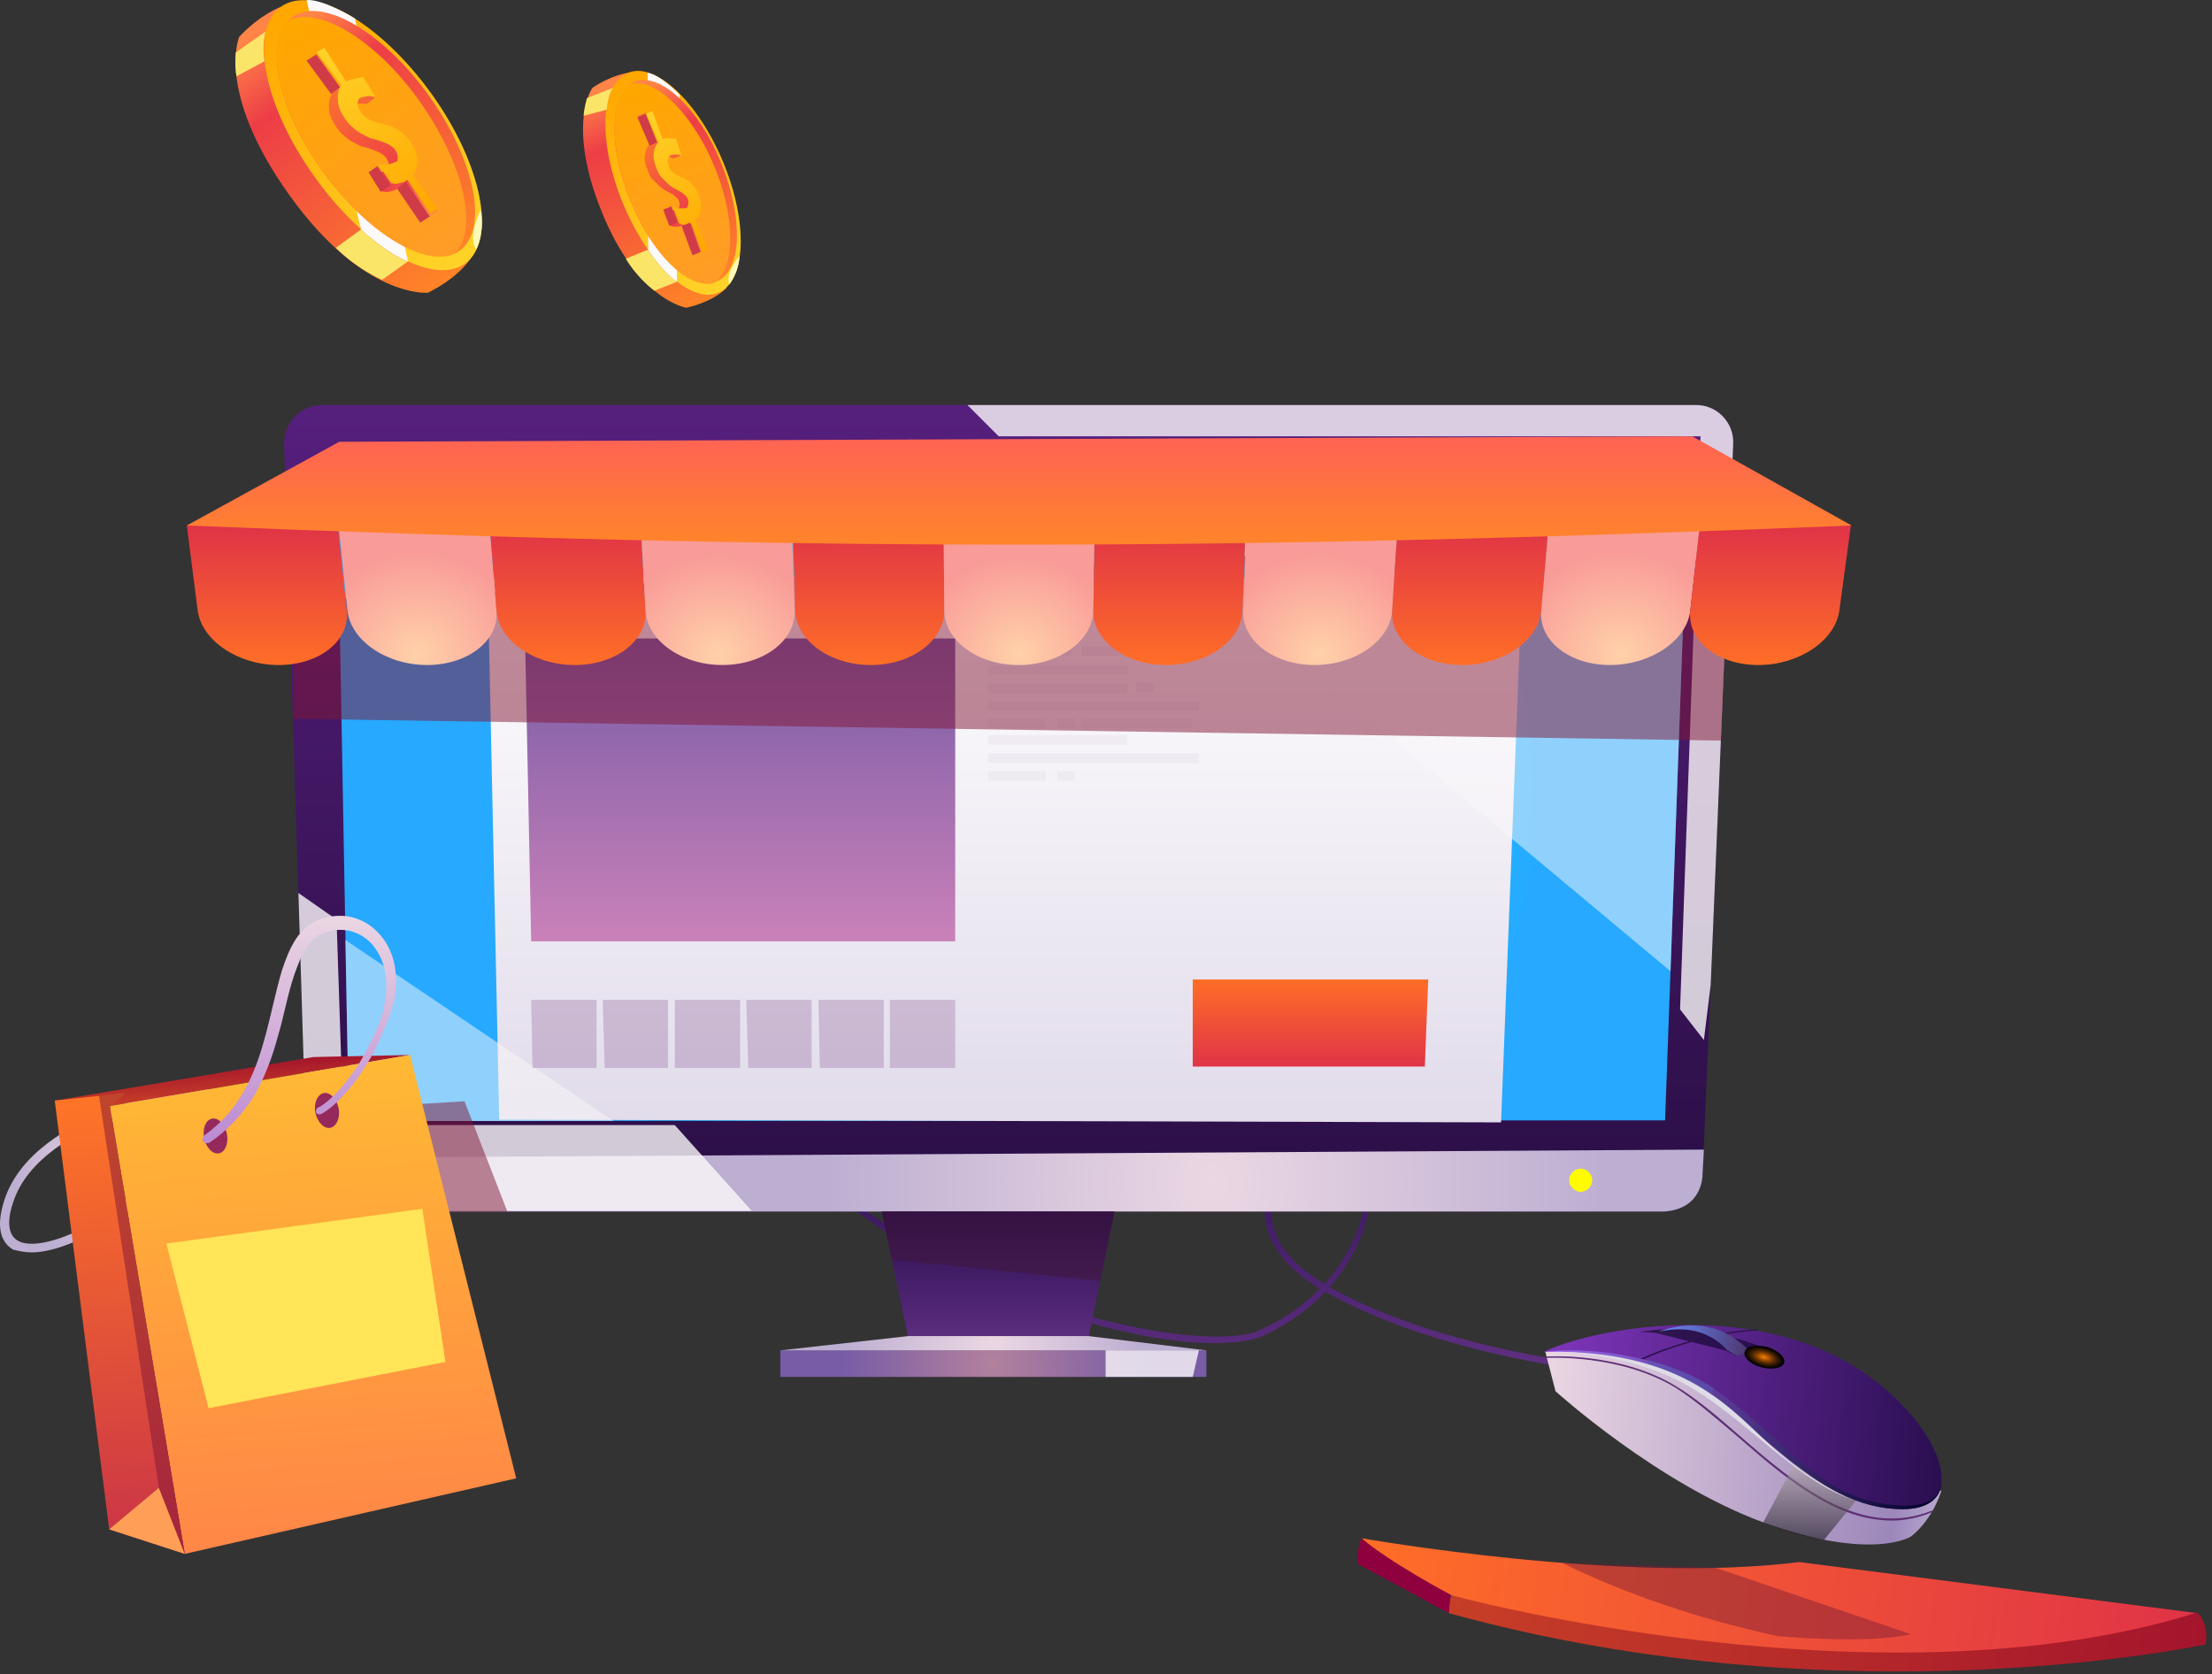 <svg width="325" height="246" viewBox="0 0 325 246" fill="none" xmlns="http://www.w3.org/2000/svg">
<rect x="0" y="0" width="325" height="246" fill="#333333" stroke="none"/>
<path d="M173.846 197.11C167.346 196.41 159.346 194.51 151.346 191.61C140.946 187.81 122.046 179.01 111.446 162.91L112.146 162.41C130.146 189.81 175.746 199.71 185.146 195.41C188.646 193.81 191.646 191.71 193.946 189.31C193.846 189.31 193.846 189.21 193.746 189.21C186.846 185.11 184.246 179.31 186.746 173.71C188.746 169.31 193.646 166.31 197.046 167.41C199.646 168.31 201.246 170.81 201.346 174.31C201.546 178.81 199.546 184.31 195.346 189.11C210.846 197.81 232.246 200.21 232.546 200.31L232.446 201.21C232.246 201.21 210.446 198.71 194.746 189.81C192.346 192.31 189.246 194.61 185.546 196.31C183.046 197.31 178.946 197.61 173.846 197.11ZM195.946 168.01C193.046 167.71 189.346 170.31 187.646 174.01C186.546 176.51 184.946 182.81 194.246 188.41C194.346 188.51 194.546 188.61 194.646 188.61C198.746 184.01 200.746 178.71 200.546 174.31C200.346 171.21 199.046 168.91 196.846 168.21C196.446 168.11 196.246 168.11 195.946 168.01Z" fill="url(#paint0_linear)"/>
<path fill-rule="evenodd" clip-rule="evenodd" d="M213.246 234.41C207.846 231.51 204.246 230.01 200.046 226.01C200.046 226.01 238.446 232.81 264.346 229.51L322.746 237.01C322.846 236.91 279.346 252.91 213.246 234.41Z" fill="url(#paint1_linear)"/>
<path fill-rule="evenodd" clip-rule="evenodd" d="M213.246 234.41C213.246 234.41 276.646 251.51 322.846 236.91C322.846 236.91 324.646 238.61 324.046 241.61C324.046 241.61 271.046 253.11 212.846 237.01C212.946 237.01 212.746 235.71 213.246 234.41Z" fill="url(#paint2_linear)"/>
<path d="M200.046 226.01C200.046 226.01 199.246 227.71 199.546 229.81L212.846 237.01L213.146 234.31C213.246 234.41 203.946 229.41 200.046 226.01Z" fill="#8E003E"/>
<path opacity="0.45" fill-rule="evenodd" clip-rule="evenodd" d="M229.446 229.609C239.246 234.409 249.846 237.909 261.246 240.409C261.246 240.409 274.446 241.609 280.746 240.109L252.246 230.409C252.346 230.309 233.746 229.809 229.446 229.609Z" fill="#791B36"/>
<path fill-rule="evenodd" clip-rule="evenodd" d="M285.245 219.011C285.245 219.011 284.145 223.011 280.845 225.711C280.845 225.711 275.245 229.511 259.145 223.711C243.545 218.011 228.545 204.411 228.545 204.411L227.045 198.611C227.045 198.611 241.145 196.011 252.345 202.111C263.445 208.311 278.745 219.111 285.245 219.011Z" fill="url(#paint3_linear)"/>
<path fill-rule="evenodd" clip-rule="evenodd" d="M278.545 221.71C265.045 221.01 256.245 205.51 244.345 201.41C235.045 198.11 227.445 198.61 226.845 198.61C233.045 195.61 252.545 191.51 268.345 198.61C277.945 202.91 284.845 211.31 285.245 216.71C285.245 216.91 285.245 217.11 285.245 217.21C285.245 217.31 285.245 217.31 285.245 217.41C285.245 220.21 283.145 222.01 278.545 221.71Z" fill="url(#paint4_linear)"/>
<path d="M240.346 200.211L240.246 200.011C245.946 197.311 253.046 195.511 258.246 195.311V195.511C253.046 195.711 246.046 197.511 240.346 200.211Z" fill="url(#paint5_linear)"/>
<path fill-rule="evenodd" clip-rule="evenodd" d="M240.746 195.711C240.746 195.711 249.046 195.611 255.046 199.211L259.546 198.211C259.546 198.211 252.446 194.811 243.146 195.411L240.746 195.711Z" fill="url(#paint6_linear)"/>
<path fill-rule="evenodd" clip-rule="evenodd" d="M255.145 199.21L257.145 198.71C257.145 198.71 252.645 192.51 243.845 195.61L253.845 198.41L255.145 199.21Z" fill="url(#paint7_linear)"/>
<path fill-rule="evenodd" clip-rule="evenodd" d="M253.845 198.51C253.845 198.51 250.546 193.81 243.146 195.81L253.845 198.51Z" fill="url(#paint8_linear)"/>
<path d="M276.146 223.311C268.546 222.511 261.646 216.611 255.346 211.111C252.046 208.311 248.946 205.611 246.046 203.811C237.846 198.911 227.346 199.511 227.246 199.511V199.311C227.346 199.311 237.846 198.611 246.146 203.611C249.146 205.411 252.246 208.011 255.546 210.911C263.846 218.111 273.346 226.211 283.946 221.911L284.046 222.111C281.246 223.311 278.646 223.611 276.146 223.311Z" fill="#5E3075"/>
<path opacity="0.5" fill-rule="evenodd" clip-rule="evenodd" d="M259.045 223.71L263.745 214.91C263.745 214.91 267.945 218.71 272.745 220.41L268.045 226.21C268.045 226.31 263.445 225.51 259.045 223.71Z" fill="url(#paint9_linear)"/>
<path fill-rule="evenodd" clip-rule="evenodd" d="M278.545 221.711C265.045 221.011 256.245 205.511 244.345 201.411C235.045 198.111 227.445 198.611 226.845 198.611C227.545 198.511 237.045 197.411 247.145 201.611C258.645 206.411 264.745 218.711 275.945 220.811C284.645 222.411 285.145 219.011 285.345 217.511C285.245 220.211 283.145 222.011 278.545 221.711Z" fill="url(#paint10_linear)"/>
<path opacity="0.5" fill-rule="evenodd" clip-rule="evenodd" d="M242.045 200.611L242.145 199.811C242.145 199.811 247.245 200.911 251.945 204.011L251.045 204.911C251.045 204.911 246.645 201.511 242.045 200.611Z" fill="#5656B1"/>
<path fill-rule="evenodd" clip-rule="evenodd" d="M226.946 198.61C226.946 198.61 236.346 198.21 245.446 202.31C255.046 206.61 262.646 216.91 272.046 220.31C272.046 220.31 266.546 218.21 260.046 212.31C253.646 206.31 246.846 198.31 226.946 198.61Z" fill="#DEDDE7"/>
<path fill-rule="evenodd" clip-rule="evenodd" d="M259.345 198.911C259.845 199.111 260.145 199.411 260.045 199.711C259.945 200.011 259.445 200.011 258.945 199.911C258.445 199.711 258.145 199.411 258.245 199.111C258.345 198.811 258.845 198.711 259.345 198.911Z" fill="white"/>
<path fill-rule="evenodd" clip-rule="evenodd" d="M262.146 200.211C261.946 201.011 260.445 201.311 258.845 200.911C257.245 200.511 256.045 199.411 256.345 198.611C256.545 197.811 258.046 197.511 259.646 197.911C261.246 198.411 262.346 199.411 262.146 200.211Z" fill="url(#paint11_radial)"/>
<path fill-rule="evenodd" clip-rule="evenodd" d="M41.245 1.01C41.245 1.01 38.245 2.11 35.145 5.41C35.145 5.41 31.645 13.51 42.545 28.71C53.445 43.91 62.845 43.01 62.845 43.01C62.845 43.01 67.345 41.01 69.545 37.41L41.245 1.01Z" fill="url(#paint12_linear)"/>
<path fill-rule="evenodd" clip-rule="evenodd" d="M46.245 26.009C38.745 15.609 36.545 4.409 41.245 1.009C45.946 -2.391 55.846 3.309 63.346 13.709C70.846 24.109 73.046 35.309 68.346 38.709C63.545 42.109 53.645 36.409 46.245 26.009Z" fill="url(#paint13_linear)"/>
<path fill-rule="evenodd" clip-rule="evenodd" d="M59.945 38.41L52.145 2.71C52.145 2.71 47.445 -0.19 45.045 0.01L53.045 33.71C53.045 33.71 56.845 37.31 59.945 38.41Z" fill="#FBF9FA"/>
<path fill-rule="evenodd" clip-rule="evenodd" d="M47.446 25.21C40.946 16.21 38.846 6.51 42.346 3.01C42.545 2.81 42.745 2.71 42.946 2.51C47.245 -0.59 56.245 4.61 63.045 14.11C69.846 23.61 71.846 33.71 67.546 36.81C67.346 36.91 67.145 37.11 66.945 37.21C62.346 39.31 53.946 34.21 47.446 25.21Z" fill="url(#paint14_linear)"/>
<path fill-rule="evenodd" clip-rule="evenodd" d="M47.446 25.209C40.946 16.209 38.846 6.509 42.346 3.009C46.846 0.809 55.346 5.909 61.745 15.009C68.145 24.109 70.346 33.709 66.846 37.209C62.346 39.309 53.946 34.209 47.446 25.209Z" fill="url(#paint15_linear)"/>
<path d="M49.945 12.81C50.245 12.61 50.145 12.71 50.545 12.61C50.945 12.51 54.645 14.41 55.145 14.31L53.845 15.31C53.545 15.21 53.245 15.21 52.945 15.21C52.645 15.21 52.445 15.31 52.245 15.31C52.045 15.41 51.745 15.41 51.545 15.51C51.345 15.71 51.245 16.01 51.245 16.41C51.245 16.81 51.445 17.21 51.745 17.61C52.045 18.01 52.345 18.31 52.645 18.51C52.945 18.71 53.345 18.81 53.745 19.01C54.145 19.11 54.545 19.21 54.945 19.31C55.345 19.41 55.745 19.51 56.245 19.71C56.645 19.91 57.145 20.11 57.545 20.41C57.945 20.71 58.445 21.21 58.845 21.71C59.245 22.31 59.545 22.81 59.745 23.31C59.945 23.81 60.045 24.31 60.045 24.71C60.045 25.11 59.945 25.51 59.845 25.91C59.745 26.31 60.845 25.61 60.645 25.91L64.345 30.91L61.945 32.61L58.545 27.61C58.545 27.61 58.445 27.71 58.245 27.81C58.145 27.91 57.945 28.01 57.745 28.01C57.545 28.11 57.245 28.11 57.045 28.21C56.745 28.21 56.445 28.21 56.145 28.11L54.245 25.31C54.645 25.41 55.045 25.41 55.345 25.41C55.645 25.41 55.945 25.31 56.245 25.21C56.545 25.11 56.745 25.01 57.045 24.91C57.245 24.31 57.145 23.81 56.745 23.21C56.545 22.91 56.245 22.71 55.945 22.51C55.645 22.31 55.245 22.21 54.845 22.01C54.445 21.91 54.045 21.71 53.545 21.61C53.045 21.51 52.645 21.31 52.145 21.01C51.645 20.81 51.245 20.51 50.745 20.11C50.245 19.71 49.845 19.31 49.445 18.71C48.745 17.71 48.345 16.81 48.345 15.91C48.245 15.01 48.445 14.31 48.845 13.71L45.245 8.91L46.545 7.91L49.945 12.81Z" fill="url(#paint16_linear)"/>
<path d="M50.845 12.01C51.145 11.81 51.545 11.71 51.945 11.61C52.345 11.51 52.845 11.41 53.345 11.31L55.145 14.21C54.845 14.11 54.545 14.11 54.245 14.11C53.945 14.11 53.745 14.21 53.545 14.21C53.345 14.31 53.045 14.31 52.845 14.41C52.645 14.61 52.545 14.91 52.545 15.31C52.545 15.71 52.745 16.11 53.045 16.51C53.345 16.91 53.645 17.21 53.945 17.41C54.245 17.61 54.645 17.71 55.045 17.91C55.445 18.01 55.845 18.11 56.245 18.21C56.645 18.31 57.045 18.41 57.545 18.61C57.945 18.81 58.445 19.01 58.845 19.31C59.245 19.61 59.745 20.11 60.145 20.61C60.545 21.21 60.845 21.71 61.045 22.21C61.245 22.71 61.345 23.21 61.345 23.61C61.345 24.01 61.245 24.41 61.145 24.81C61.045 25.21 60.845 25.51 60.645 25.71L64.345 30.71L63.245 31.41L59.845 26.41C59.845 26.41 59.745 26.51 59.545 26.61C59.445 26.71 59.245 26.81 59.045 26.81C58.845 26.91 58.545 26.91 58.345 27.01C58.045 27.01 57.745 27.01 57.445 26.91L55.545 24.11C55.945 24.21 56.345 24.21 56.645 24.21C56.945 24.21 57.245 24.11 57.545 24.01C57.845 23.91 58.045 23.81 58.345 23.71C58.545 23.11 58.445 22.61 58.045 22.01C57.845 21.71 57.545 21.51 57.245 21.31C56.945 21.11 56.545 21.01 56.145 20.81C55.745 20.71 55.345 20.51 54.845 20.41C54.345 20.31 53.945 20.11 53.445 19.81C52.945 19.61 52.545 19.31 52.045 18.91C51.545 18.51 51.145 18.11 50.745 17.51C50.045 16.51 49.645 15.61 49.645 14.71C49.545 13.81 49.745 13.11 50.145 12.51L46.545 7.71L47.645 7.01L50.845 12.01Z" fill="url(#paint17_linear)"/>
<path d="M55.446 24.41L54.145 25.31L55.946 28.21L57.346 27.21L55.446 24.41Z" fill="#D03B48"/>
<path d="M48.645 13.81L49.945 12.81L46.445 8.01L45.045 8.91L48.645 13.81Z" fill="#D03B48"/>
<path d="M58.346 27.709L59.645 26.709L63.145 31.809L61.745 32.709L58.346 27.709Z" fill="#D03B48"/>
<path d="M59.946 38.409L56.145 41.109C56.145 41.109 52.545 39.609 49.346 36.409L53.045 33.709C53.045 33.709 56.745 37.309 59.946 38.409Z" fill="#FBE569"/>
<path d="M39.045 4.609L34.645 7.709C34.645 7.709 34.445 9.609 34.745 11.209L38.845 9.009C38.845 9.009 38.445 6.309 39.045 4.609Z" fill="#FBE569"/>
<path fill-rule="evenodd" clip-rule="evenodd" d="M70.645 30.811C70.645 30.811 68.645 34.611 69.945 36.611C70.045 36.611 71.245 34.111 70.645 30.811Z" fill="#FBF9B8"/>
<path fill-rule="evenodd" clip-rule="evenodd" d="M92.246 10.709C92.246 10.709 89.846 11.009 87.046 12.909C87.046 12.909 83.145 18.209 88.445 31.209C93.746 44.209 100.845 45.209 100.845 45.209C100.845 45.209 104.545 44.509 106.745 42.309L92.246 10.709Z" fill="url(#paint18_linear)"/>
<path fill-rule="evenodd" clip-rule="evenodd" d="M91.546 29.91C87.846 21.01 88.145 12.41 92.246 10.71C96.246 9.01 102.546 14.91 106.246 23.81C109.946 32.71 109.646 41.31 105.546 43.01C101.446 44.71 95.246 38.81 91.546 29.91Z" fill="url(#paint19_linear)"/>
<path fill-rule="evenodd" clip-rule="evenodd" d="M99.445 41.409L99.846 13.909C99.846 13.909 96.945 10.909 95.145 10.709L95.246 36.809C95.246 36.709 97.346 40.009 99.445 41.409Z" fill="#FBF9FA"/>
<path fill-rule="evenodd" clip-rule="evenodd" d="M92.645 29.51C89.445 21.81 89.546 14.31 92.746 12.31C92.945 12.21 93.046 12.11 93.246 12.01C96.945 10.51 102.646 15.81 105.946 23.91C109.246 32.01 109.046 39.81 105.346 41.31C105.146 41.41 104.946 41.41 104.846 41.51C101.046 42.51 95.746 37.21 92.645 29.51Z" fill="url(#paint20_linear)"/>
<path fill-rule="evenodd" clip-rule="evenodd" d="M92.645 29.51C89.445 21.81 89.546 14.31 92.746 12.31C96.445 11.51 101.746 16.71 104.946 24.41C108.146 32.11 108.046 39.61 104.846 41.61C101.046 42.51 95.746 37.21 92.645 29.51Z" fill="url(#paint21_linear)"/>
<path d="M96.546 20.91C96.846 20.81 96.645 20.81 97.046 20.81C97.346 20.81 99.746 22.81 100.146 22.81L98.945 23.31C98.746 23.21 98.546 23.11 98.346 23.11C98.145 23.11 97.945 23.11 97.846 23.11C97.645 23.11 97.445 23.11 97.346 23.21C97.145 23.31 97.046 23.51 96.945 23.81C96.846 24.11 96.945 24.41 97.046 24.81C97.145 25.11 97.346 25.41 97.546 25.61C97.746 25.81 97.945 26.01 98.246 26.11C98.546 26.21 98.746 26.41 99.046 26.51C99.346 26.61 99.645 26.81 99.945 27.01C100.245 27.21 100.545 27.51 100.745 27.81C101.045 28.11 101.245 28.51 101.445 29.01C101.645 29.51 101.745 29.91 101.745 30.31C101.745 30.71 101.745 31.11 101.745 31.41C101.645 31.71 101.545 32.01 101.445 32.21C101.245 32.41 102.246 32.21 102.046 32.31L103.945 36.61L101.846 37.41L100.245 33.11C100.245 33.11 100.146 33.11 100.046 33.21C99.945 33.21 99.746 33.31 99.645 33.31C99.445 33.31 99.246 33.31 99.046 33.31C98.846 33.31 98.645 33.21 98.445 33.11L97.546 30.71C97.846 30.81 98.145 30.91 98.346 30.91C98.645 30.91 98.846 30.91 99.046 30.91C99.246 30.91 99.445 30.91 99.645 30.81C99.846 30.41 99.945 30.01 99.746 29.51C99.645 29.31 99.445 29.01 99.246 28.91C99.046 28.71 98.846 28.51 98.546 28.41C98.246 28.21 97.945 28.11 97.645 27.91C97.346 27.71 97.046 27.51 96.746 27.21C96.445 26.91 96.145 26.61 95.846 26.31C95.546 26.01 95.346 25.51 95.145 25.01C94.846 24.21 94.645 23.41 94.746 22.81C94.846 22.11 95.046 21.61 95.445 21.21L93.645 17.01L94.846 16.51L96.546 20.91Z" fill="url(#paint22_linear)"/>
<path d="M97.346 20.411C97.646 20.311 97.946 20.311 98.246 20.311C98.546 20.311 98.946 20.311 99.346 20.411L100.146 22.911C99.946 22.811 99.746 22.71 99.546 22.71C99.346 22.71 99.146 22.71 99.046 22.71C98.846 22.71 98.646 22.71 98.546 22.811C98.346 22.91 98.246 23.111 98.146 23.411C98.046 23.711 98.146 24.011 98.246 24.411C98.346 24.711 98.546 25.011 98.746 25.21C98.946 25.41 99.146 25.61 99.446 25.71C99.746 25.811 99.946 26.011 100.246 26.11C100.546 26.21 100.846 26.41 101.146 26.61C101.446 26.811 101.746 27.111 101.946 27.411C102.246 27.711 102.446 28.11 102.646 28.61C102.846 29.11 102.946 29.511 102.946 29.911C102.946 30.311 102.946 30.711 102.946 31.011C102.846 31.311 102.746 31.61 102.646 31.811C102.446 32.011 102.346 32.211 102.146 32.411L104.046 36.711L103.146 37.111L101.546 32.81C101.546 32.81 101.446 32.811 101.346 32.911C101.246 32.911 101.046 33.011 100.946 33.011C100.746 33.011 100.546 33.011 100.346 33.011C100.146 33.011 99.946 32.91 99.746 32.81L98.846 30.411C99.146 30.511 99.446 30.61 99.646 30.61C99.946 30.61 100.146 30.61 100.346 30.61C100.546 30.61 100.746 30.611 100.946 30.511C101.146 30.111 101.246 29.71 101.046 29.21C100.946 29.011 100.746 28.71 100.546 28.61C100.346 28.41 100.146 28.21 99.846 28.11C99.546 27.91 99.246 27.811 98.946 27.61C98.646 27.41 98.346 27.211 98.046 26.911C97.746 26.611 97.446 26.311 97.146 26.011C96.846 25.711 96.646 25.21 96.446 24.71C96.146 23.91 95.946 23.111 96.046 22.511C96.146 21.811 96.346 21.311 96.746 20.911L94.946 16.71L95.846 16.311L97.346 20.411Z" fill="url(#paint23_linear)"/>
<path d="M98.646 30.311L97.446 30.811L98.346 33.211L99.446 32.711L98.646 30.311Z" fill="#D03B48"/>
<path d="M95.445 21.411L96.546 20.911L94.846 16.711L93.645 17.211L95.445 21.411Z" fill="#D03B48"/>
<path d="M100.146 33.211L101.346 32.711L102.945 37.011L101.745 37.511L100.146 33.211Z" fill="#D03B48"/>
<path d="M99.446 41.409L96.146 42.709C96.146 42.709 93.746 41.009 91.946 38.009L95.146 36.709C95.246 36.709 97.346 40.009 99.446 41.409Z" fill="#FBE569"/>
<path d="M90.046 12.91L86.246 14.41C86.246 14.41 85.846 15.71 85.746 17.01L89.146 16.11C89.146 16.21 89.246 14.11 90.046 12.91Z" fill="#FBE569"/>
<path fill-rule="evenodd" clip-rule="evenodd" d="M108.645 37.609C108.645 37.609 106.545 40.009 107.145 41.809C107.145 41.809 108.545 40.109 108.645 37.609Z" fill="#FBF9B8"/>
<path fill-rule="evenodd" clip-rule="evenodd" d="M254.646 65.311L251.346 144.711L250.146 172.611C250.046 175.611 247.546 178.011 244.546 178.011H50.746C47.746 178.011 45.246 175.611 45.146 172.611L41.746 65.311C41.646 62.111 44.146 59.511 47.346 59.511H249.046C252.246 59.41 254.846 62.111 254.646 65.311Z" fill="url(#paint24_linear)"/>
<path fill-rule="evenodd" clip-rule="evenodd" d="M49.446 65.611L51.246 164.711L244.646 164.611L248.246 65.211L49.446 65.611Z" fill="url(#paint25_radial)"/>
<path fill-rule="evenodd" clip-rule="evenodd" d="M45.145 172.51V170.11L250.345 168.91L250.146 172.61C250.146 172.61 250.246 177.61 244.546 178.01H50.745C50.745 178.01 45.346 177.71 45.145 172.51Z" fill="url(#paint26_radial)"/>
<path fill-rule="evenodd" clip-rule="evenodd" d="M233.946 173.411C233.946 174.311 233.146 175.111 232.246 175.111C231.346 175.111 230.546 174.311 230.546 173.411C230.546 172.511 231.346 171.711 232.246 171.711C233.146 171.711 233.946 172.511 233.946 173.411Z" fill="#FFFB00"/>
<path fill-rule="evenodd" clip-rule="evenodd" d="M129.546 178.01L133.846 198.41H159.546L163.746 178.01H129.546Z" fill="url(#paint27_linear)"/>
<path opacity="0.5" fill-rule="evenodd" clip-rule="evenodd" d="M131.046 185.11L161.646 188.21L163.746 178.01H129.546L131.046 185.11Z" fill="#401734"/>
<path d="M177.245 198.41H114.646V202.31H177.245V198.41Z" fill="url(#paint28_radial)"/>
<path fill-rule="evenodd" clip-rule="evenodd" d="M177.245 198.411L159.945 196.311H133.445L114.646 198.411H177.245Z" fill="url(#paint29_radial)"/>
<path fill-rule="evenodd" clip-rule="evenodd" d="M71.645 84.711L73.346 164.511L220.546 164.911L223.646 85.011L71.645 84.711Z" fill="url(#paint30_linear)"/>
<g opacity="0.2">
<path opacity="0.2" d="M211.546 89.211L213.046 87.811L217.846 93.51L217.146 94.211L211.546 89.211Z" fill="#401734"/>
<path opacity="0.2" d="M216.846 87.811L218.246 89.211L212.546 94.111L211.846 93.411L216.846 87.811Z" fill="#401734"/>
</g>
<path opacity="0.8" fill-rule="evenodd" clip-rule="evenodd" d="M162.446 202.31V198.41H176.146L175.246 202.31H162.446Z" fill="#FBF9FA"/>
<path opacity="0.8" fill-rule="evenodd" clip-rule="evenodd" d="M254.646 65.311L251.345 144.711L250.345 152.811L246.845 148.311L249.845 64.111H146.745L142.146 59.511H249.046C252.246 59.41 254.846 62.111 254.646 65.311Z" fill="#FBF9FA"/>
<path opacity="0.5" fill-rule="evenodd" clip-rule="evenodd" d="M152.946 65.411L245.446 142.711L248.246 65.211L152.946 65.411Z" fill="#FBF9FA"/>
<path opacity="0.8" fill-rule="evenodd" clip-rule="evenodd" d="M43.846 131.211L49.446 135.111L50.446 165.311H99.145L110.445 177.911H50.745C50.745 177.911 46.346 178.111 45.145 173.411L43.846 131.211Z" fill="#FBF9FA"/>
<path opacity="0.5" fill-rule="evenodd" clip-rule="evenodd" d="M50.746 138.111L90.146 164.711H51.246L50.746 138.111Z" fill="#FBF9FA"/>
<g opacity="0.2">
<path opacity="0.2" d="M165.646 100.41H145.146V101.81H165.646V100.41Z" fill="#5E1765"/>
<path opacity="0.2" d="M176.146 103.01H145.146V104.41H176.146V103.01Z" fill="#5E1765"/>
<path opacity="0.2" d="M165.646 97.811H145.146V99.211H165.646V97.811Z" fill="#5E1765"/>
<path opacity="0.2" d="M157.445 94.91H145.146V96.31H157.445V94.91Z" fill="#5E1765"/>
<path opacity="0.2" d="M153.646 105.609H145.146V107.009H153.646V105.609Z" fill="#5E1765"/>
<path opacity="0.2" d="M175.146 105.609H158.946V107.009H175.146V105.609Z" fill="#5E1765"/>
<path opacity="0.2" d="M157.945 105.609H155.345V107.009H157.945V105.609Z" fill="#5E1765"/>
<path opacity="0.2" d="M169.546 100.311H166.946V101.711H169.546V100.311Z" fill="#5E1765"/>
<path opacity="0.2" d="M165.646 108.01H145.146V109.41H165.646V108.01Z" fill="#5E1765"/>
<path opacity="0.2" d="M176.146 110.711H145.146V112.111H176.146V110.711Z" fill="#5E1765"/>
<path opacity="0.2" d="M153.646 113.311H145.146V114.711H153.646V113.311Z" fill="#5E1765"/>
<path opacity="0.2" d="M157.945 113.311H155.345V114.711H157.945V113.311Z" fill="#5E1765"/>
<path opacity="0.2" d="M171.246 94.91H158.946V96.31H171.246V94.91Z" fill="#5E1765"/>
</g>
<path fill-rule="evenodd" clip-rule="evenodd" d="M77.145 93.811L78.046 138.311H140.346V93.811H77.145Z" fill="url(#paint31_linear)"/>
<path fill-rule="evenodd" clip-rule="evenodd" d="M175.246 143.91V156.71H209.346L209.846 143.91H175.246Z" fill="url(#paint32_linear)"/>
<path opacity="0.2" fill-rule="evenodd" clip-rule="evenodd" d="M78.046 146.91L78.246 156.91H87.646V146.91H78.046Z" fill="#5E1765"/>
<path opacity="0.2" fill-rule="evenodd" clip-rule="evenodd" d="M88.546 146.91L88.846 156.91H98.146V146.91H88.546Z" fill="#5E1765"/>
<path opacity="0.2" d="M108.745 146.91H99.145V156.91H108.745V146.91Z" fill="#5E1765"/>
<path opacity="0.2" fill-rule="evenodd" clip-rule="evenodd" d="M109.646 146.91L109.945 156.91H119.245V146.91H109.646Z" fill="#5E1765"/>
<path opacity="0.2" fill-rule="evenodd" clip-rule="evenodd" d="M120.246 146.91L120.446 156.91H129.846V146.91H120.246Z" fill="#5E1765"/>
<path opacity="0.2" d="M140.346 146.91H130.746V156.91H140.346V146.91Z" fill="#5E1765"/>
<path opacity="0.5" fill-rule="evenodd" clip-rule="evenodd" d="M43.046 105.611L252.846 108.811L254.146 78.311L43.046 88.311V105.611Z" fill="#811734"/>
<path fill-rule="evenodd" clip-rule="evenodd" d="M40.946 97.711C34.946 97.711 29.646 94.111 29.046 89.711L27.446 77.211H49.646L50.946 89.711C51.446 94.111 46.946 97.711 40.946 97.711Z" fill="url(#paint33_linear)"/>
<path fill-rule="evenodd" clip-rule="evenodd" d="M62.746 97.711C56.746 97.711 51.546 94.111 51.046 89.711L49.746 77.211H71.946L72.946 89.711C73.346 94.111 68.746 97.711 62.746 97.711Z" fill="url(#paint34_radial)"/>
<path fill-rule="evenodd" clip-rule="evenodd" d="M84.446 97.711C78.446 97.711 73.246 94.111 72.946 89.711L71.946 77.211H94.146L94.846 89.711C95.146 94.111 90.446 97.711 84.446 97.711Z" fill="url(#paint35_linear)"/>
<path fill-rule="evenodd" clip-rule="evenodd" d="M106.146 97.711C100.146 97.711 95.046 94.111 94.846 89.711L94.145 77.211H116.346L116.745 89.711C116.945 94.111 112.146 97.711 106.146 97.711Z" fill="url(#paint36_radial)"/>
<path fill-rule="evenodd" clip-rule="evenodd" d="M127.946 97.711C121.946 97.711 116.946 94.111 116.846 89.711L116.446 77.211H138.646L138.746 89.711C138.746 94.111 133.946 97.711 127.946 97.711Z" fill="url(#paint37_linear)"/>
<path fill-rule="evenodd" clip-rule="evenodd" d="M149.646 97.711C143.646 97.711 138.745 94.111 138.745 89.711L138.646 77.211H160.846L160.646 89.711C160.546 94.111 155.646 97.711 149.646 97.711Z" fill="url(#paint38_radial)"/>
<path fill-rule="evenodd" clip-rule="evenodd" d="M171.346 97.711C165.346 97.711 160.546 94.111 160.646 89.711L160.846 77.211H183.046L182.546 89.711C182.446 94.111 177.346 97.711 171.346 97.711Z" fill="url(#paint39_linear)"/>
<path fill-rule="evenodd" clip-rule="evenodd" d="M193.146 97.711C187.146 97.711 182.446 94.111 182.646 89.711L183.146 77.211H205.346L204.546 89.711C204.246 94.111 199.146 97.711 193.146 97.711Z" fill="url(#paint40_radial)"/>
<path fill-rule="evenodd" clip-rule="evenodd" d="M214.846 97.711C208.846 97.711 204.246 94.111 204.546 89.711L205.346 77.211H227.546L226.446 89.711C226.046 94.111 220.846 97.711 214.846 97.711Z" fill="url(#paint41_linear)"/>
<path fill-rule="evenodd" clip-rule="evenodd" d="M236.546 97.711C230.546 97.711 226.046 94.111 226.446 89.711L227.546 77.211H249.746L248.346 89.711C247.846 94.111 242.546 97.711 236.546 97.711Z" fill="url(#paint42_radial)"/>
<path fill-rule="evenodd" clip-rule="evenodd" d="M258.346 97.711C252.346 97.711 247.846 94.111 248.346 89.711L249.746 77.211H271.946L270.246 89.711C269.646 94.111 264.346 97.711 258.346 97.711Z" fill="url(#paint43_linear)"/>
<path fill-rule="evenodd" clip-rule="evenodd" d="M49.846 64.911L27.446 77.211C117.946 80.911 179.246 81.011 272.046 77.211L248.646 64.111L49.846 64.911Z" fill="url(#paint44_linear)"/>
<path opacity="0.5" fill-rule="evenodd" clip-rule="evenodd" d="M58.245 162.411L68.245 161.811L74.545 178.011H55.245L58.245 162.411Z" fill="#811734"/>
<path d="M4.645 184.011C10.046 184.011 18.645 178.911 22.945 173.711C23.145 173.411 23.145 173.011 22.846 172.811C22.546 172.611 22.145 172.611 21.945 172.911C16.945 179.111 6.245 184.311 2.645 182.311C0.845 181.311 1.245 178.611 1.945 176.611C6.045 164.111 29.846 160.511 30.046 160.511C30.346 160.511 30.645 160.111 30.546 159.811C30.445 159.511 30.145 159.211 29.846 159.311C28.846 159.411 4.945 163.011 0.645 176.311C-0.855 180.911 0.545 182.811 1.945 183.611C2.745 183.811 3.645 184.011 4.645 184.011Z" fill="url(#paint45_radial)"/>
<path fill-rule="evenodd" clip-rule="evenodd" d="M60.245 155.01L46.045 155.31L8.045 161.71L16.145 162.51L60.245 155.01Z" fill="url(#paint46_linear)"/>
<path fill-rule="evenodd" clip-rule="evenodd" d="M75.846 217.21L60.245 155.01L16.145 162.51L27.145 228.31L75.846 217.21Z" fill="url(#paint47_linear)"/>
<path fill-rule="evenodd" clip-rule="evenodd" d="M27.145 228.309L16.045 224.709L8.045 161.709L18.345 160.609L16.145 162.509L27.145 228.309Z" fill="url(#paint48_linear)"/>
<path fill-rule="evenodd" clip-rule="evenodd" d="M16.045 224.709L23.345 218.609L27.145 228.309L16.045 224.709Z" fill="#FF9F57"/>
<path opacity="0.5" fill-rule="evenodd" clip-rule="evenodd" d="M23.345 218.609L14.545 161.009L18.345 160.609L16.145 162.509L27.145 228.309L23.345 218.609Z" fill="#811734"/>
<path fill-rule="evenodd" clip-rule="evenodd" d="M46.345 163.509C46.645 164.909 47.645 165.909 48.545 165.709C49.445 165.509 50.045 164.209 49.745 162.809C49.445 161.409 48.445 160.409 47.545 160.609C46.645 160.809 46.045 162.109 46.345 163.509Z" fill="#95295C"/>
<path d="M32.182 169.453C33.102 169.266 33.617 167.974 33.331 166.566C33.045 165.159 32.067 164.17 31.147 164.357C30.227 164.544 29.713 165.836 29.999 167.243C30.285 168.651 31.262 169.64 32.182 169.453Z" fill="#95295C"/>
<path d="M47.346 163.61C48.846 162.71 49.846 161.61 50.946 160.41C52.045 159.21 52.946 157.91 53.745 156.61C54.545 155.31 55.346 153.91 55.946 152.41C56.545 151.01 57.245 149.51 57.645 147.91C58.145 146.41 58.245 144.71 58.145 143.11C58.045 141.51 57.545 139.81 56.645 138.41C55.745 137.01 54.346 135.71 52.745 135.11C51.145 134.41 49.245 134.41 47.545 134.91C45.846 135.31 44.346 136.61 43.446 138.01C42.545 139.41 41.946 141.01 41.446 142.51C40.545 145.51 39.946 148.61 39.145 151.61C38.346 154.61 37.446 157.51 35.946 160.11C34.545 162.71 32.545 165.01 30.046 166.81C29.745 167.01 29.645 167.41 29.846 167.71C30.046 168.01 30.445 168.01 30.745 167.91C33.446 166.11 35.645 163.71 37.346 161.01C38.946 158.21 40.045 155.21 40.846 152.21C41.745 149.21 42.245 146.11 43.245 143.21C43.745 141.81 44.245 140.41 45.045 139.21C45.446 138.61 45.846 138.11 46.446 137.71C46.645 137.51 46.946 137.31 47.245 137.21C47.545 137.11 47.846 136.91 48.145 136.91C49.446 136.51 50.846 136.51 52.145 137.01C53.446 137.51 54.545 138.41 55.245 139.51C56.045 140.71 56.545 142.01 56.645 143.51C56.745 143.91 56.745 144.21 56.745 144.61C56.745 145.01 56.745 145.31 56.745 145.71L56.645 146.81C56.545 147.21 56.446 147.51 56.446 147.91C56.346 148.61 56.045 149.31 55.846 150.01C55.545 150.71 55.245 151.41 54.946 152.11C54.245 153.51 53.645 154.81 52.846 156.11C52.045 157.41 51.145 158.61 50.145 159.81C49.145 160.91 48.045 162.01 46.846 162.71H46.745C46.446 162.91 46.346 163.31 46.545 163.61C46.645 163.71 47.045 163.81 47.346 163.61Z" fill="url(#paint49_linear)"/>
<path d="M65.446 200.109L62.046 177.609L24.446 182.709L30.646 206.909L65.446 200.109Z" fill="#FFE557"/>
<defs>
<linearGradient id="paint0_linear" x1="173.425" y1="204.724" x2="170.617" y2="158.82" gradientUnits="userSpaceOnUse">
<stop stop-color="#603082"/>
<stop offset="0.994" stop-color="#2A0E51"/>
</linearGradient>
<linearGradient id="paint1_linear" x1="199.79" y1="228.291" x2="321.979" y2="243.872" gradientUnits="userSpaceOnUse">
<stop stop-color="#FF6E27"/>
<stop offset="0.998" stop-color="#E03347"/>
</linearGradient>
<linearGradient id="paint2_linear" x1="213.501" y1="231.205" x2="323.642" y2="245.25" gradientUnits="userSpaceOnUse">
<stop stop-color="#C73E27"/>
<stop offset="0.998" stop-color="#A4152C"/>
</linearGradient>
<linearGradient id="paint3_linear" x1="225.818" y1="209.513" x2="285.552" y2="215.65" gradientUnits="userSpaceOnUse">
<stop stop-color="#EBD7E3"/>
<stop offset="0.891" stop-color="#9C87BB"/>
<stop offset="1" stop-color="#B7A8CE"/>
</linearGradient>
<linearGradient id="paint4_linear" x1="226.359" y1="204.234" x2="286.086" y2="210.37" gradientUnits="userSpaceOnUse">
<stop stop-color="#7F36BB"/>
<stop offset="0.994" stop-color="#2A0E51"/>
</linearGradient>
<linearGradient id="paint5_linear" x1="240.454" y1="197.32" x2="258.099" y2="198.321" gradientUnits="userSpaceOnUse">
<stop offset="0.006" stop-color="#2A0E51"/>
<stop offset="1" stop-color="#2F174C"/>
</linearGradient>
<linearGradient id="paint6_linear" x1="240.743" y1="196.188" x2="259.602" y2="198.125" gradientUnits="userSpaceOnUse">
<stop stop-color="#2F174C"/>
<stop offset="0.994" stop-color="#2A0E51"/>
</linearGradient>
<linearGradient id="paint7_linear" x1="243.727" y1="196.527" x2="257.189" y2="197.29" gradientUnits="userSpaceOnUse">
<stop stop-color="#688EFF"/>
<stop offset="0.994" stop-color="#4C346C"/>
</linearGradient>
<linearGradient id="paint8_linear" x1="243.054" y1="196.157" x2="253.935" y2="197.275" gradientUnits="userSpaceOnUse">
<stop stop-color="#2F174C"/>
<stop offset="0.994" stop-color="#2A0E51"/>
</linearGradient>
<linearGradient id="paint9_linear" x1="265.511" y1="226.01" x2="266.617" y2="215.239" gradientUnits="userSpaceOnUse">
<stop/>
<stop offset="1" stop-color="#BDB3B1"/>
</linearGradient>
<linearGradient id="paint10_linear" x1="226.112" y1="207.028" x2="285.799" y2="213.16" gradientUnits="userSpaceOnUse">
<stop stop-color="#9F6BF1"/>
<stop offset="0.994" stop-color="#000024"/>
</linearGradient>
<radialGradient id="paint11_radial" cx="0" cy="0" r="1" gradientUnits="userSpaceOnUse" gradientTransform="translate(259.17 199.401) rotate(15.43) scale(3.052 1.529)">
<stop stop-color="#FF7E00"/>
<stop offset="0.009" stop-color="#FC7C00"/>
<stop offset="0.228" stop-color="#B15700"/>
<stop offset="0.434" stop-color="#723800"/>
<stop offset="0.62" stop-color="#412000"/>
<stop offset="0.782" stop-color="#1D0F00"/>
<stop offset="0.914" stop-color="#080400"/>
<stop offset="1"/>
</radialGradient>
<linearGradient id="paint12_linear" x1="35.656" y1="4.522" x2="63.229" y2="43.019" gradientUnits="userSpaceOnUse">
<stop offset="0.035" stop-color="#FF8447"/>
<stop offset="0.261" stop-color="#ED3D47"/>
<stop offset="1" stop-color="#FF8427"/>
</linearGradient>
<linearGradient id="paint13_linear" x1="41.241" y1="1.011" x2="68.273" y2="38.753" gradientUnits="userSpaceOnUse">
<stop stop-color="#FFA700"/>
<stop offset="1" stop-color="#FFD328"/>
</linearGradient>
<linearGradient id="paint14_linear" x1="42.946" y1="2.467" x2="67.52" y2="36.777" gradientUnits="userSpaceOnUse">
<stop offset="0.035" stop-color="#FF8447"/>
<stop offset="0.261" stop-color="#ED3D47"/>
<stop offset="1" stop-color="#FF8427"/>
</linearGradient>
<linearGradient id="paint15_linear" x1="42.377" y1="2.959" x2="66.871" y2="37.157" gradientUnits="userSpaceOnUse">
<stop stop-color="#FFA700"/>
<stop offset="1" stop-color="#FF9C28"/>
</linearGradient>
<linearGradient id="paint16_linear" x1="63.231" y1="31.729" x2="46.108" y2="8.177" gradientUnits="userSpaceOnUse">
<stop offset="0.035" stop-color="#FF8447"/>
<stop offset="0.261" stop-color="#ED3D47"/>
<stop offset="1" stop-color="#FF8427"/>
</linearGradient>
<linearGradient id="paint17_linear" x1="63.998" y1="31.171" x2="46.875" y2="7.619" gradientUnits="userSpaceOnUse">
<stop stop-color="#FFA700"/>
<stop offset="1" stop-color="#FFD328"/>
</linearGradient>
<linearGradient id="paint18_linear" x1="87.538" y1="12.345" x2="101.092" y2="45.297" gradientUnits="userSpaceOnUse">
<stop offset="0.035" stop-color="#FF8447"/>
<stop offset="0.261" stop-color="#ED3D47"/>
<stop offset="1" stop-color="#FF8427"/>
</linearGradient>
<linearGradient id="paint19_linear" x1="92.234" y1="10.739" x2="105.522" y2="43.043" gradientUnits="userSpaceOnUse">
<stop stop-color="#FFA700"/>
<stop offset="1" stop-color="#FFD328"/>
</linearGradient>
<linearGradient id="paint20_linear" x1="93.231" y1="12.098" x2="105.311" y2="41.466" gradientUnits="userSpaceOnUse">
<stop offset="0.035" stop-color="#FF8447"/>
<stop offset="0.261" stop-color="#ED3D47"/>
<stop offset="1" stop-color="#FF8427"/>
</linearGradient>
<linearGradient id="paint21_linear" x1="92.73" y1="12.36" x2="104.77" y2="41.632" gradientUnits="userSpaceOnUse">
<stop stop-color="#FFA700"/>
<stop offset="1" stop-color="#FF9C28"/>
</linearGradient>
<linearGradient id="paint22_linear" x1="103.04" y1="37.029" x2="94.561" y2="16.826" gradientUnits="userSpaceOnUse">
<stop offset="0.035" stop-color="#FF8447"/>
<stop offset="0.261" stop-color="#ED3D47"/>
<stop offset="1" stop-color="#FF8427"/>
</linearGradient>
<linearGradient id="paint23_linear" x1="103.698" y1="36.753" x2="95.219" y2="16.551" gradientUnits="userSpaceOnUse">
<stop stop-color="#FFA700"/>
<stop offset="1" stop-color="#FFD328"/>
</linearGradient>
<linearGradient id="paint24_linear" x1="148.198" y1="177.975" x2="148.198" y2="59.403" gradientUnits="userSpaceOnUse">
<stop offset="0.006" stop-color="#2A0E45"/>
<stop offset="1" stop-color="#561F7D"/>
</linearGradient>
<radialGradient id="paint25_radial" cx="0" cy="0" r="1" gradientUnits="userSpaceOnUse" gradientTransform="translate(148.854 114.974) scale(78.591)">
<stop stop-color="#00FFFF"/>
<stop offset="0.994" stop-color="#26A9FF"/>
</radialGradient>
<radialGradient id="paint26_radial" cx="0" cy="0" r="1" gradientUnits="userSpaceOnUse" gradientTransform="translate(178.441 173.813) scale(58.106 77.107)">
<stop stop-color="#EBD7E3"/>
<stop offset="0.983" stop-color="#BDAFD2"/>
</radialGradient>
<linearGradient id="paint27_linear" x1="146.621" y1="198.417" x2="146.621" y2="177.973" gradientUnits="userSpaceOnUse">
<stop stop-color="#603082"/>
<stop offset="0.994" stop-color="#2A0E51"/>
</linearGradient>
<radialGradient id="paint28_radial" cx="0" cy="0" r="1" gradientUnits="userSpaceOnUse" gradientTransform="translate(145.931 200.371) scale(22.164 22.164)">
<stop stop-color="#B3819D"/>
<stop offset="1" stop-color="#785CA6"/>
</radialGradient>
<radialGradient id="paint29_radial" cx="0" cy="0" r="1" gradientUnits="userSpaceOnUse" gradientTransform="translate(145.931 197.377) scale(22.133 22.133)">
<stop stop-color="#EBD7E3"/>
<stop offset="0.983" stop-color="#BDAFD2"/>
</radialGradient>
<linearGradient id="paint30_linear" x1="147.669" y1="164.875" x2="147.669" y2="84.716" gradientUnits="userSpaceOnUse">
<stop offset="0.017" stop-color="#E2DCEB"/>
<stop offset="1" stop-color="white"/>
</linearGradient>
<linearGradient id="paint31_linear" x1="108.766" y1="138.279" x2="108.766" y2="93.807" gradientUnits="userSpaceOnUse">
<stop stop-color="#CA81B9"/>
<stop offset="1" stop-color="#785CA6"/>
</linearGradient>
<linearGradient id="paint32_linear" x1="192.531" y1="156.754" x2="192.531" y2="143.871" gradientUnits="userSpaceOnUse">
<stop offset="0.002" stop-color="#E03347"/>
<stop offset="1" stop-color="#FF6E27"/>
</linearGradient>
<linearGradient id="paint33_linear" x1="39.245" y1="97.671" x2="39.245" y2="77.23" gradientUnits="userSpaceOnUse">
<stop stop-color="#FF6E27"/>
<stop offset="0.998" stop-color="#E03347"/>
</linearGradient>
<radialGradient id="paint34_radial" cx="0" cy="0" r="1" gradientUnits="userSpaceOnUse" gradientTransform="translate(61.32 96.079) scale(16.621 15.089)">
<stop stop-color="#FFD1A9"/>
<stop offset="0.994" stop-color="#F99B98"/>
</radialGradient>
<linearGradient id="paint35_linear" x1="83.399" y1="97.671" x2="83.399" y2="77.23" gradientUnits="userSpaceOnUse">
<stop stop-color="#FF6E27"/>
<stop offset="0.998" stop-color="#E03347"/>
</linearGradient>
<radialGradient id="paint36_radial" cx="0" cy="0" r="1" gradientUnits="userSpaceOnUse" gradientTransform="translate(105.476 96.079) scale(16.178 14.686)">
<stop stop-color="#FFD1A9"/>
<stop offset="0.994" stop-color="#F99B98"/>
</radialGradient>
<linearGradient id="paint37_linear" x1="127.56" y1="97.671" x2="127.56" y2="77.23" gradientUnits="userSpaceOnUse">
<stop stop-color="#FF6E27"/>
<stop offset="0.998" stop-color="#E03347"/>
</linearGradient>
<radialGradient id="paint38_radial" cx="0" cy="0" r="1" gradientUnits="userSpaceOnUse" gradientTransform="translate(149.742 96.079) scale(15.89 14.425)">
<stop stop-color="#FFD1A9"/>
<stop offset="0.994" stop-color="#F99B98"/>
</radialGradient>
<linearGradient id="paint39_linear" x1="171.879" y1="97.671" x2="171.879" y2="77.23" gradientUnits="userSpaceOnUse">
<stop stop-color="#FF6E27"/>
<stop offset="0.998" stop-color="#E03347"/>
</linearGradient>
<radialGradient id="paint40_radial" cx="0" cy="0" r="1" gradientUnits="userSpaceOnUse" gradientTransform="translate(193.954 96.079) scale(16.256 14.757)">
<stop stop-color="#FFD1A9"/>
<stop offset="0.994" stop-color="#F99B98"/>
</radialGradient>
<linearGradient id="paint41_linear" x1="216.039" y1="97.671" x2="216.039" y2="77.23" gradientUnits="userSpaceOnUse">
<stop stop-color="#FF6E27"/>
<stop offset="0.998" stop-color="#E03347"/>
</linearGradient>
<radialGradient id="paint42_radial" cx="0" cy="0" r="1" gradientUnits="userSpaceOnUse" gradientTransform="translate(238.108 96.079) scale(16.701 15.161)">
<stop stop-color="#FFD1A9"/>
<stop offset="0.994" stop-color="#F99B98"/>
</radialGradient>
<linearGradient id="paint43_linear" x1="260.191" y1="97.671" x2="260.191" y2="77.23" gradientUnits="userSpaceOnUse">
<stop stop-color="#FF6E27"/>
<stop offset="0.998" stop-color="#E03347"/>
</linearGradient>
<linearGradient id="paint44_linear" x1="149.747" y1="80.052" x2="149.747" y2="64.109" gradientUnits="userSpaceOnUse">
<stop stop-color="#FF842A"/>
<stop offset="0.998" stop-color="#FF6354"/>
</linearGradient>
<radialGradient id="paint45_radial" cx="0" cy="0" r="1" gradientUnits="userSpaceOnUse" gradientTransform="translate(15.463 171.702) rotate(176.233) scale(13.894)">
<stop stop-color="#EBD7E3"/>
<stop offset="0.983" stop-color="#BDAFD2"/>
</radialGradient>
<linearGradient id="paint46_linear" x1="34.346" y1="161.299" x2="34.006" y2="156.137" gradientUnits="userSpaceOnUse">
<stop stop-color="#C73E27"/>
<stop offset="0.998" stop-color="#A4152C"/>
</linearGradient>
<linearGradient id="paint47_linear" x1="48.442" y1="226.949" x2="43.774" y2="156.052" gradientUnits="userSpaceOnUse">
<stop stop-color="#FF8647"/>
<stop offset="1" stop-color="#FFB934"/>
</linearGradient>
<linearGradient id="paint48_linear" x1="19.843" y1="228.831" x2="15.362" y2="160.771" gradientUnits="userSpaceOnUse">
<stop offset="0.002" stop-color="#C93347"/>
<stop offset="1" stop-color="#FF7527"/>
</linearGradient>
<linearGradient id="paint49_linear" x1="44.028" y1="167.821" x2="44.028" y2="134.518" gradientUnits="userSpaceOnUse">
<stop offset="0.017" stop-color="#BD8BD2"/>
<stop offset="1" stop-color="#EBD7E3"/>
</linearGradient>
</defs>
</svg>
